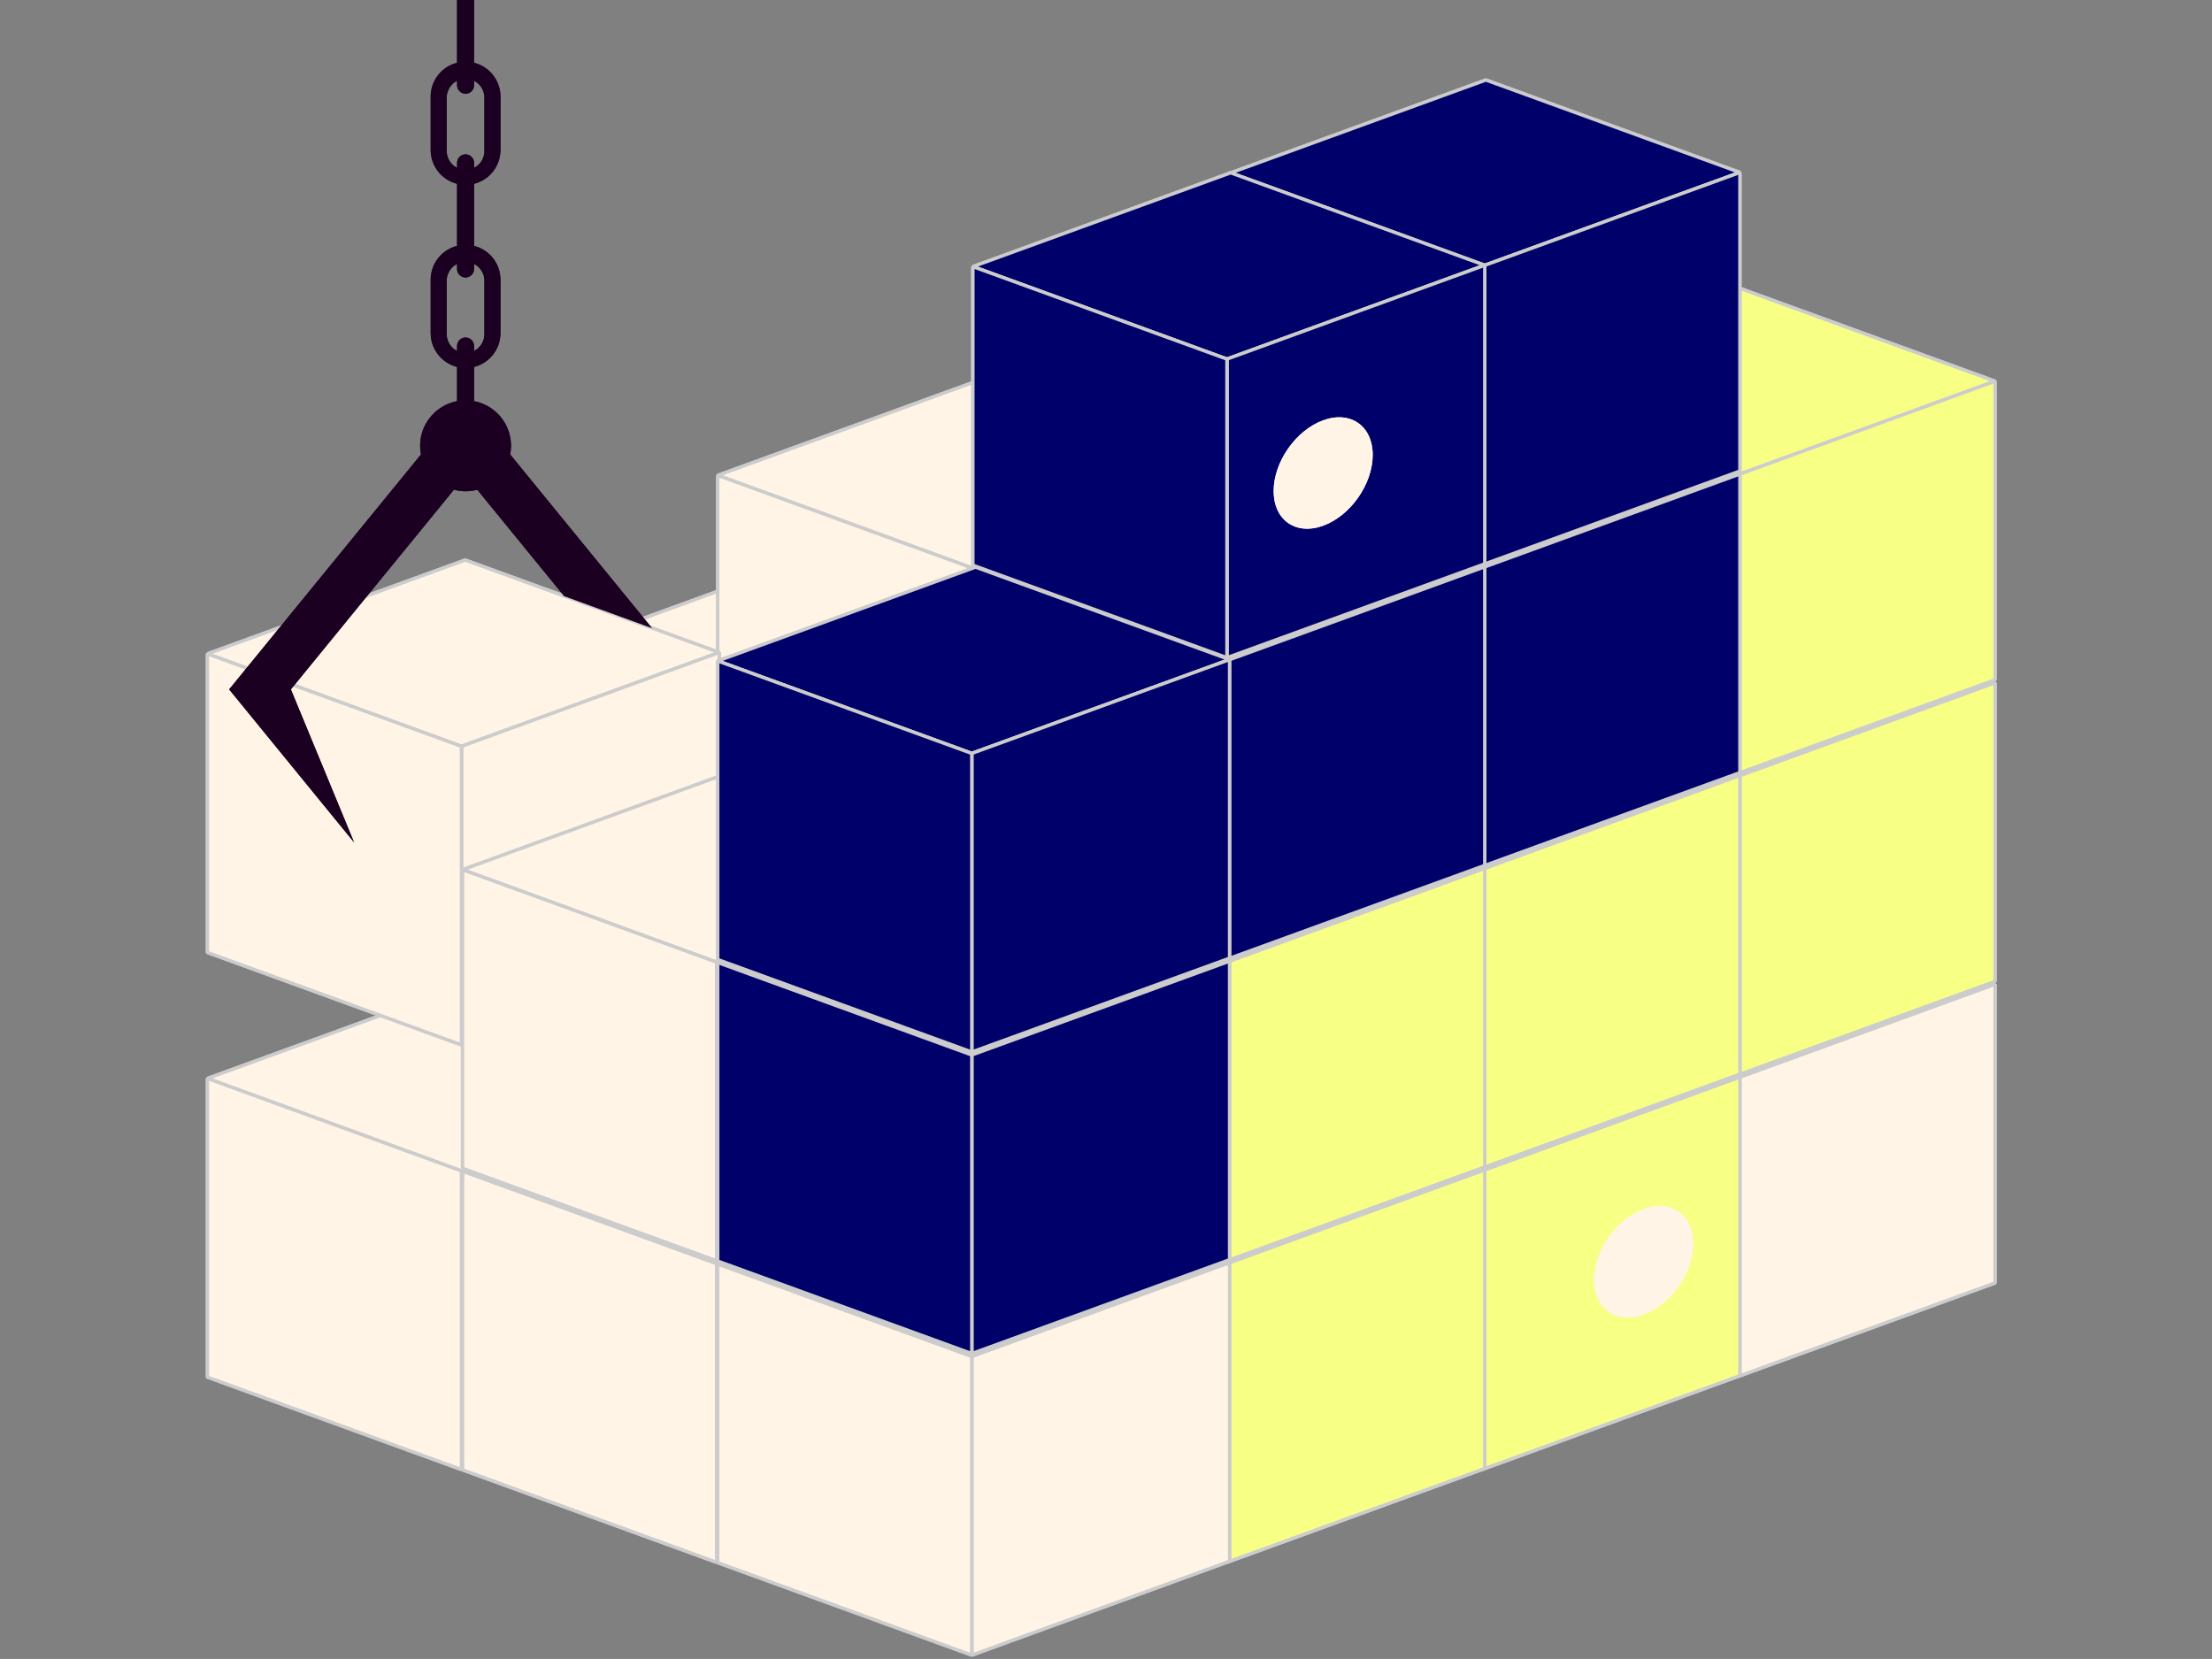 <?xml version="1.0" encoding="UTF-8" standalone="no"?>
<!DOCTYPE svg PUBLIC "-//W3C//DTD SVG 1.1//EN" "http://www.w3.org/Graphics/SVG/1.1/DTD/svg11.dtd">
<!-- Created with Vectornator (http://vectornator.io/) -->
<svg height="100%" stroke-miterlimit="10" style="fill-rule:nonzero;clip-rule:evenodd;stroke-linecap:round;stroke-linejoin:round;" version="1.1" viewBox="0 0 232.32 174.235" width="100%" xml:space="preserve" xmlns="http://www.w3.org/2000/svg" xmlns:vectornator="http://vectornator.io" xmlns:xlink="http://www.w3.org/1999/xlink">
<rect x="0" y="0" width="232.32" height="174.235" fill="#808080" stroke="none"/>
<defs/>
<clipPath id="ArtboardFrame">
<rect height="174.235" width="232.32" x="0" y="0"/>
</clipPath>
<g clip-path="url(#ArtboardFrame)" id="Untitled" vectornator:layerName="Untitled">
<path d="M48.582 71.855L75.263 81.567L102.341 71.711L75.659 61.999L48.582 71.855ZM75.38 49.928L102.063 59.64L129.139 49.784L102.457 40.072L75.38 49.928Z" fill="#fff4e6" fill-rule="nonzero" opacity="1" stroke="#cccccc" stroke-linecap="butt" stroke-linejoin="bevel" stroke-width="0.355"/>
<path d="M48.582 71.855L75.263 81.567L102.341 71.711L75.659 61.999L48.582 71.855ZM75.38 49.928L102.063 59.64L129.139 49.784L102.457 40.072L75.38 49.928Z" fill="#fff4e6" fill-rule="nonzero" opacity="1" stroke="#cccccc" stroke-linecap="butt" stroke-linejoin="bevel" stroke-width="0.355"/>
<path d="M75.38 49.928L102.063 59.64L102.063 90.999L75.38 81.289L75.38 49.928Z" fill="#fff4e6" fill-rule="nonzero" opacity="1" stroke="#cccccc" stroke-linecap="butt" stroke-linejoin="bevel" stroke-width="0.355"/>
<path d="M75.38 49.928L102.063 59.64L102.063 90.999L75.38 81.289L75.38 49.928Z" fill="#fff4e6" fill-rule="nonzero" opacity="1" stroke="#cccccc" stroke-linecap="butt" stroke-linejoin="bevel" stroke-width="0.355"/>
<path d="M21.784 113.269L48.465 122.983L75.543 113.127L48.859 103.415L21.784 113.269Z" fill="#fff4e6" fill-rule="nonzero" opacity="1" stroke="#cccccc" stroke-linecap="butt" stroke-linejoin="bevel" stroke-width="0.355"/>
<path d="M21.784 113.269L48.465 122.983L75.543 113.127L48.859 103.415L21.784 113.269Z" fill="#fff4e6" fill-rule="nonzero" opacity="1" stroke="#cccccc" stroke-linecap="butt" stroke-linejoin="bevel" stroke-width="0.355"/>
<path d="M21.784 113.269L48.465 122.983L48.465 154.342L21.784 144.631L21.784 113.269Z" fill="#fff4e6" fill-rule="nonzero" opacity="1" stroke="#cccccc" stroke-linecap="butt" stroke-linejoin="bevel" stroke-width="0.355"/>
<path d="M21.784 113.269L48.465 122.983L48.465 154.342L21.784 144.631L21.784 113.269Z" fill="#fff4e6" fill-rule="nonzero" opacity="1" stroke="#cccccc" stroke-linecap="butt" stroke-linejoin="bevel" stroke-width="0.355"/>
<path d="M21.784 68.671L48.465 78.385L75.543 68.529L48.859 58.817L21.784 68.671Z" fill="#fff4e6" fill-rule="nonzero" opacity="1" stroke="#cccccc" stroke-linecap="butt" stroke-linejoin="bevel" stroke-width="0.355"/>
<path d="M21.784 68.671L48.465 78.385L75.543 68.529L48.859 58.817L21.784 68.671Z" fill="#fff4e6" fill-rule="nonzero" opacity="1" stroke="#cccccc" stroke-linecap="butt" stroke-linejoin="bevel" stroke-width="0.355"/>
<path d="M48.465 78.385L48.465 109.744L75.543 99.89L75.543 68.529L48.465 78.385Z" fill="#fff4e6" fill-rule="nonzero" opacity="1" stroke="#cccccc" stroke-linecap="butt" stroke-linejoin="bevel" stroke-width="0.355"/>
<path d="M48.465 78.385L48.465 109.744L75.543 99.89L75.543 68.529L48.465 78.385Z" fill="#fff4e6" fill-rule="nonzero" opacity="1" stroke="#cccccc" stroke-linecap="butt" stroke-linejoin="bevel" stroke-width="0.355"/>
<path d="M21.784 68.671L48.465 78.385L48.465 109.744L21.784 100.034L21.784 68.671Z" fill="#fff4e6" fill-rule="nonzero" opacity="1" stroke="#cccccc" stroke-linecap="butt" stroke-linejoin="bevel" stroke-width="0.355"/>
<path d="M21.784 68.671L48.465 78.385L48.465 109.744L21.784 100.034L21.784 68.671Z" fill="#fff4e6" fill-rule="nonzero" opacity="1" stroke="#cccccc" stroke-linecap="butt" stroke-linejoin="bevel" stroke-width="0.355"/>
<path d="M48.897 41.997L48.854 42.05C46.236 42.073 44.125 44.202 44.123 46.82C44.124 47.126 44.155 47.432 44.214 47.733L24.068 72.405L37.185 88.467L30.547 72.405L47.674 51.431C48.074 51.539 48.486 51.594 48.901 51.595C49.315 51.595 49.727 51.541 50.127 51.434L59.242 62.597L68.458 65.951L53.583 47.733C53.642 47.432 53.671 47.127 53.671 46.822C53.67 44.204 51.561 42.075 48.944 42.05L48.901 41.998L48.897 41.997ZM52.559 29.494C52.6 28.159 51.911 26.907 50.761 26.227C49.611 25.548 48.183 25.548 47.033 26.227C45.883 26.907 45.194 28.159 45.235 29.494L45.235 35.094C45.296 37.073 46.917 38.646 48.897 38.646C50.877 38.646 52.499 37.073 52.559 35.094C52.559 35.094 52.559 29.494 52.559 29.494ZM50.878 29.49L50.878 35.091C50.878 36.185 49.991 37.071 48.897 37.071C47.803 37.071 46.916 36.185 46.916 35.091L46.916 29.49C46.916 28.396 47.803 27.509 48.897 27.509C49.992 27.509 50.879 28.396 50.878 29.49ZM52.559 10.26C52.6 8.925 51.911 7.673 50.761 6.994C49.611 6.314 48.183 6.314 47.033 6.994C45.883 7.673 45.194 8.925 45.235 10.26L45.235 15.862C45.296 17.841 46.917 19.414 48.897 19.414C50.877 19.414 52.499 17.841 52.559 15.862C52.559 15.862 52.559 10.26 52.559 10.26ZM50.878 10.257L50.878 15.859C50.878 16.953 49.991 17.839 48.897 17.839C47.803 17.839 46.916 16.953 46.916 15.859L46.916 10.257C46.916 9.162 47.803 8.275 48.897 8.275C49.992 8.275 50.879 9.162 50.878 10.257Z" fill="#1c0021" fill-rule="nonzero" opacity="1" stroke="none"/>
<path d="M48.897 41.997L48.854 42.05C46.236 42.073 44.125 44.202 44.123 46.82C44.124 47.126 44.155 47.432 44.214 47.733L24.068 72.405L37.185 88.467L30.547 72.405L47.674 51.431C48.074 51.539 48.486 51.594 48.901 51.595C49.315 51.595 49.727 51.541 50.127 51.434L59.242 62.597L68.458 65.951L53.583 47.733C53.642 47.432 53.671 47.127 53.671 46.822C53.67 44.204 51.561 42.075 48.944 42.05L48.901 41.998L48.897 41.997ZM52.559 29.494C52.6 28.159 51.911 26.907 50.761 26.227C49.611 25.548 48.183 25.548 47.033 26.227C45.883 26.907 45.194 28.159 45.235 29.494L45.235 35.094C45.296 37.073 46.917 38.646 48.897 38.646C50.877 38.646 52.499 37.073 52.559 35.094C52.559 35.094 52.559 29.494 52.559 29.494ZM50.878 29.49L50.878 35.091C50.878 36.185 49.991 37.071 48.897 37.071C47.803 37.071 46.916 36.185 46.916 35.091L46.916 29.49C46.916 28.396 47.803 27.509 48.897 27.509C49.992 27.509 50.879 28.396 50.878 29.49ZM52.559 10.26C52.6 8.925 51.911 7.673 50.761 6.994C49.611 6.314 48.183 6.314 47.033 6.994C45.883 7.673 45.194 8.925 45.235 10.26L45.235 15.862C45.296 17.841 46.917 19.414 48.897 19.414C50.877 19.414 52.499 17.841 52.559 15.862C52.559 15.862 52.559 10.26 52.559 10.26ZM50.878 10.257L50.878 15.859C50.878 16.953 49.991 17.839 48.897 17.839C47.803 17.839 46.916 16.953 46.916 15.859L46.916 10.257C46.916 9.162 47.803 8.275 48.897 8.275C49.992 8.275 50.879 9.162 50.878 10.257Z" fill="#1c0021" fill-rule="nonzero" opacity="1" stroke="none"/>
<path d="M49.789 17.104L49.789 28.25C49.789 28.743 49.39 29.142 48.897 29.142C48.405 29.142 48.005 28.743 48.005 28.25L48.005 17.104C48.005 16.612 48.405 16.212 48.897 16.212C49.39 16.212 49.789 16.612 49.789 17.104ZM49.789 36.338L49.789 47.484C49.789 47.976 49.39 48.376 48.897 48.376C48.405 48.376 48.005 47.976 48.005 47.484L48.005 36.338C48.005 35.845 48.405 35.446 48.897 35.446C49.39 35.446 49.789 35.845 49.789 36.338ZM49.789-2.193L49.789 8.953C49.789 9.446 49.39 9.845 48.897 9.845C48.405 9.845 48.005 9.446 48.005 8.953L48.005-2.193C48.005-2.686 48.405-3.085 48.897-3.085C49.39-3.085 49.789-2.686 49.789-2.193Z" fill="#1c0021" fill-rule="nonzero" opacity="1" stroke="none"/>
<path d="M49.789 17.104L49.789 28.25C49.789 28.743 49.39 29.142 48.897 29.142C48.405 29.142 48.005 28.743 48.005 28.25L48.005 17.104C48.005 16.612 48.405 16.212 48.897 16.212C49.39 16.212 49.789 16.612 49.789 17.104ZM49.789 36.338L49.789 47.484C49.789 47.976 49.39 48.376 48.897 48.376C48.405 48.376 48.005 47.976 48.005 47.484L48.005 36.338C48.005 35.845 48.405 35.446 48.897 35.446C49.39 35.446 49.789 35.845 49.789 36.338ZM49.789-2.193L49.789 8.953C49.789 9.446 49.39 9.845 48.897 9.845C48.405 9.845 48.005 9.446 48.005 8.953L48.005-2.193C48.005-2.686 48.405-3.085 48.897-3.085C49.39-3.085 49.789-2.686 49.789-2.193Z" fill="#1c0021" fill-rule="nonzero" opacity="1" stroke="none"/>
<path d="M48.58 123.015L75.263 132.727L75.263 164.088L48.582 154.376L48.58 123.015Z" fill="#fff4e6" fill-rule="nonzero" opacity="1" stroke="#cccccc" stroke-linecap="butt" stroke-linejoin="bevel" stroke-width="0.355"/>
<path d="M48.58 123.015L75.263 132.727L75.263 164.088L48.582 154.376L48.58 123.015Z" fill="#fff4e6" fill-rule="nonzero" opacity="1" stroke="#cccccc" stroke-linecap="butt" stroke-linejoin="bevel" stroke-width="0.355"/>
<path d="M48.58 91.344L75.263 101.056L102.341 91.2L75.659 81.49L48.58 91.344Z" fill="#fff4e6" fill-rule="nonzero" opacity="1" stroke="#cccccc" stroke-linecap="butt" stroke-linejoin="bevel" stroke-width="0.355"/>
<path d="M48.58 91.344L75.263 101.056L102.341 91.2L75.659 81.49L48.58 91.344Z" fill="#fff4e6" fill-rule="nonzero" opacity="1" stroke="#cccccc" stroke-linecap="butt" stroke-linejoin="bevel" stroke-width="0.355"/>
<path d="M48.58 91.344L75.263 101.056L75.263 132.417L48.582 122.705L48.58 91.344Z" fill="#fff4e6" fill-rule="nonzero" opacity="1" stroke="#cccccc" stroke-linecap="butt" stroke-linejoin="bevel" stroke-width="0.355"/>
<path d="M48.58 91.344L75.263 101.056L75.263 132.417L48.582 122.705L48.58 91.344Z" fill="#fff4e6" fill-rule="nonzero" opacity="1" stroke="#cccccc" stroke-linecap="butt" stroke-linejoin="bevel" stroke-width="0.355"/>
<path d="M182.459 113.236L182.459 144.597L209.535 134.743L209.535 103.382L182.459 113.236Z" fill="#fff4e6" fill-rule="nonzero" opacity="1" stroke="#cccccc" stroke-linecap="butt" stroke-linejoin="bevel" stroke-width="0.355"/>
<path d="M182.459 113.236L182.459 144.597L209.535 134.743L209.535 103.382L182.459 113.236Z" fill="#fff4e6" fill-rule="nonzero" opacity="1" stroke="#cccccc" stroke-linecap="butt" stroke-linejoin="bevel" stroke-width="0.355"/>
<path d="M155.659 122.983L155.659 154.342L182.737 144.487L182.737 113.127L155.659 122.983Z" fill="#f7ff85" fill-rule="nonzero" opacity="1" stroke="#cccccc" stroke-linecap="butt" stroke-linejoin="bevel" stroke-width="0.355"/>
<path d="M155.659 122.983L155.659 154.342L182.737 144.487L182.737 113.127L155.659 122.983Z" fill="#f7ff85" fill-rule="nonzero" opacity="1" stroke="#cccccc" stroke-linecap="butt" stroke-linejoin="bevel" stroke-width="0.355"/>
<path d="M177.829 130.628C177.83 133.685 175.501 137.01 172.628 138.055C169.758 139.099 167.431 137.47 167.429 134.415C167.428 131.359 169.756 128.033 172.628 126.988C175.501 125.942 177.829 127.573 177.829 130.629L177.829 130.628Z" fill="#fff4e6" fill-rule="nonzero" opacity="1" stroke="none"/>
<path d="M177.829 130.628C177.83 133.685 175.501 137.01 172.628 138.055C169.758 139.099 167.431 137.47 167.429 134.415C167.428 131.359 169.756 128.033 172.628 126.988C175.501 125.942 177.829 127.573 177.829 130.629L177.829 130.628Z" fill="#fff4e6" fill-rule="nonzero" opacity="1" stroke="none"/>
<path d="M128.861 132.727L128.861 164.088L155.939 154.232L155.939 122.871L128.861 132.727Z" fill="#f7ff85" fill-rule="nonzero" opacity="1" stroke="#cccccc" stroke-linecap="butt" stroke-linejoin="bevel" stroke-width="0.355"/>
<path d="M128.861 132.727L128.861 164.088L155.939 154.232L155.939 122.871L128.861 132.727Z" fill="#f7ff85" fill-rule="nonzero" opacity="1" stroke="#cccccc" stroke-linecap="butt" stroke-linejoin="bevel" stroke-width="0.355"/>
<path d="M102.063 142.472L102.063 173.833L129.139 163.977L129.139 132.617L102.063 142.472Z" fill="#fff4e6" fill-rule="nonzero" opacity="1" stroke="#cccccc" stroke-linecap="butt" stroke-linejoin="bevel" stroke-width="0.355"/>
<path d="M102.063 142.472L102.063 173.833L129.139 163.977L129.139 132.617L102.063 142.472Z" fill="#fff4e6" fill-rule="nonzero" opacity="1" stroke="#cccccc" stroke-linecap="butt" stroke-linejoin="bevel" stroke-width="0.355"/>
<path d="M75.38 132.76L102.063 142.472L102.063 173.833L75.38 164.121L75.38 132.76Z" fill="#fff4e6" fill-rule="nonzero" opacity="1" stroke="#cccccc" stroke-linecap="butt" stroke-linejoin="bevel" stroke-width="0.355"/>
<path d="M75.38 132.76L102.063 142.472L102.063 173.833L75.38 164.121L75.38 132.76Z" fill="#fff4e6" fill-rule="nonzero" opacity="1" stroke="#cccccc" stroke-linecap="butt" stroke-linejoin="bevel" stroke-width="0.355"/>
<path d="M182.459 81.567L182.459 112.926L209.535 103.071L209.535 71.711L182.459 81.567Z" fill="#f7ff85" fill-rule="nonzero" opacity="1" stroke="#cccccc" stroke-linecap="butt" stroke-linejoin="bevel" stroke-width="0.355"/>
<path d="M182.459 81.567L182.459 112.926L209.535 103.071L209.535 71.711L182.459 81.567Z" fill="#f7ff85" fill-rule="nonzero" opacity="1" stroke="#cccccc" stroke-linecap="butt" stroke-linejoin="bevel" stroke-width="0.355"/>
<path d="M155.776 40.184L182.459 49.895L209.535 40.039L182.853 30.327L155.776 40.184Z" fill="#f7ff85" fill-rule="nonzero" opacity="1" stroke="#cccccc" stroke-linecap="butt" stroke-linejoin="bevel" stroke-width="0.355"/>
<path d="M155.776 40.184L182.459 49.895L209.535 40.039L182.853 30.327L155.776 40.184Z" fill="#f7ff85" fill-rule="nonzero" opacity="1" stroke="#cccccc" stroke-linecap="butt" stroke-linejoin="bevel" stroke-width="0.355"/>
<path d="M182.459 49.895L182.459 81.255L209.535 71.4L209.535 40.039L182.459 49.895ZM155.659 91.311L155.659 122.67L182.737 112.816L182.737 81.455L155.659 91.311Z" fill="#f7ff85" fill-rule="nonzero" opacity="1" stroke="#cccccc" stroke-linecap="butt" stroke-linejoin="bevel" stroke-width="0.355"/>
<path d="M182.459 49.895L182.459 81.255L209.535 71.4L209.535 40.039L182.459 49.895ZM155.659 91.311L155.659 122.67L182.737 112.816L182.737 81.455L155.659 91.311Z" fill="#f7ff85" fill-rule="nonzero" opacity="1" stroke="#cccccc" stroke-linecap="butt" stroke-linejoin="bevel" stroke-width="0.355"/>
<path d="M155.659 59.64L155.659 90.999L182.737 81.145L182.737 49.784L155.659 59.64Z" fill="#00006b" fill-rule="nonzero" opacity="1" stroke="#cccccc" stroke-linecap="butt" stroke-linejoin="bevel" stroke-width="0.355"/>
<path d="M155.659 59.64L155.659 90.999L182.737 81.145L182.737 49.784L155.659 59.64Z" fill="#00006b" fill-rule="nonzero" opacity="1" stroke="#cccccc" stroke-linecap="butt" stroke-linejoin="bevel" stroke-width="0.355"/>
<path d="M128.978 18.257L155.659 27.969L182.737 18.113L156.055 8.402L128.978 18.257Z" fill="#00006b" fill-rule="nonzero" opacity="1" stroke="#cccccc" stroke-linecap="butt" stroke-linejoin="bevel" stroke-width="0.355"/>
<path d="M128.978 18.257L155.659 27.969L182.737 18.113L156.055 8.402L128.978 18.257Z" fill="#00006b" fill-rule="nonzero" opacity="1" stroke="#cccccc" stroke-linecap="butt" stroke-linejoin="bevel" stroke-width="0.355"/>
<path d="M155.659 27.967L155.659 59.328L182.737 49.474L182.737 18.113L155.659 27.967Z" fill="#00006b" fill-rule="nonzero" opacity="1" stroke="#cccccc" stroke-linecap="butt" stroke-linejoin="bevel" stroke-width="0.355"/>
<path d="M155.659 27.967L155.659 59.328L182.737 49.474L182.737 18.113L155.659 27.967Z" fill="#00006b" fill-rule="nonzero" opacity="1" stroke="#cccccc" stroke-linecap="butt" stroke-linejoin="bevel" stroke-width="0.355"/>
<path d="M128.861 101.056L128.861 132.417L155.939 122.561L155.939 91.2L128.861 101.056Z" fill="#f7ff85" fill-rule="nonzero" opacity="1" stroke="#cccccc" stroke-linecap="butt" stroke-linejoin="bevel" stroke-width="0.355"/>
<path d="M128.861 101.056L128.861 132.417L155.939 122.561L155.939 91.2L128.861 101.056Z" fill="#f7ff85" fill-rule="nonzero" opacity="1" stroke="#cccccc" stroke-linecap="butt" stroke-linejoin="bevel" stroke-width="0.355"/>
<path d="M128.861 69.385L128.861 100.746L155.939 90.889L155.939 59.529L128.861 69.385ZM102.063 110.801L102.063 142.161L129.139 132.305L129.139 100.946L102.063 110.801Z" fill="#00006b" fill-rule="nonzero" opacity="1" stroke="#cccccc" stroke-linecap="butt" stroke-linejoin="bevel" stroke-width="0.355"/>
<path d="M128.861 69.385L128.861 100.746L155.939 90.889L155.939 59.529L128.861 69.385ZM102.063 110.801L102.063 142.161L129.139 132.305L129.139 100.946L102.063 110.801Z" fill="#00006b" fill-rule="nonzero" opacity="1" stroke="#cccccc" stroke-linecap="butt" stroke-linejoin="bevel" stroke-width="0.355"/>
<path d="M75.38 101.09L102.063 110.801L102.063 142.161L75.38 132.449L75.38 101.09ZM75.38 69.417L102.063 79.129L129.139 69.275L102.457 59.563L75.38 69.417Z" fill="#00006b" fill-rule="nonzero" opacity="1" stroke="#cccccc" stroke-linecap="butt" stroke-linejoin="bevel" stroke-width="0.355"/>
<path d="M75.38 101.09L102.063 110.801L102.063 142.161L75.38 132.449L75.38 101.09ZM75.38 69.417L102.063 79.129L129.139 69.275L102.457 59.563L75.38 69.417Z" fill="#00006b" fill-rule="nonzero" opacity="1" stroke="#cccccc" stroke-linecap="butt" stroke-linejoin="bevel" stroke-width="0.355"/>
<path d="M102.063 79.129L102.063 110.49L129.139 100.634L129.139 69.275L102.063 79.129Z" fill="#00006b" fill-rule="nonzero" opacity="1" stroke="#cccccc" stroke-linecap="butt" stroke-linejoin="bevel" stroke-width="0.355"/>
<path d="M102.063 79.129L102.063 110.49L129.139 100.634L129.139 69.275L102.063 79.129Z" fill="#00006b" fill-rule="nonzero" opacity="1" stroke="#cccccc" stroke-linecap="butt" stroke-linejoin="bevel" stroke-width="0.355"/>
<path d="M75.38 69.417L102.063 79.129L102.063 110.49L75.38 100.778L75.38 69.417ZM102.179 28.002L128.861 37.714L155.939 27.857L129.255 18.147L102.179 28.002Z" fill="#00006b" fill-rule="nonzero" opacity="1" stroke="#cccccc" stroke-linecap="butt" stroke-linejoin="bevel" stroke-width="0.355"/>
<path d="M75.38 69.417L102.063 79.129L102.063 110.49L75.38 100.778L75.38 69.417ZM102.179 28.002L128.861 37.714L155.939 27.857L129.255 18.147L102.179 28.002Z" fill="#00006b" fill-rule="nonzero" opacity="1" stroke="#cccccc" stroke-linecap="butt" stroke-linejoin="bevel" stroke-width="0.355"/>
<path d="M128.861 37.714L128.861 69.074L155.939 59.218L155.939 27.857L128.861 37.714Z" fill="#00006b" fill-rule="nonzero" opacity="1" stroke="#cccccc" stroke-linecap="butt" stroke-linejoin="bevel" stroke-width="0.355"/>
<path d="M128.861 37.714L128.861 69.074L155.939 59.218L155.939 27.857L128.861 37.714Z" fill="#00006b" fill-rule="nonzero" opacity="1" stroke="#cccccc" stroke-linecap="butt" stroke-linejoin="bevel" stroke-width="0.355"/>
<path d="M102.179 28.002L128.861 37.714L128.861 69.074L102.179 59.362L102.179 28.002Z" fill="#00006b" fill-rule="nonzero" opacity="1" stroke="#cccccc" stroke-linecap="butt" stroke-linejoin="bevel" stroke-width="0.355"/>
<path d="M102.179 28.002L128.861 37.714L128.861 69.074L102.179 59.362L102.179 28.002Z" fill="#00006b" fill-rule="nonzero" opacity="1" stroke="#cccccc" stroke-linecap="butt" stroke-linejoin="bevel" stroke-width="0.355"/>
<path d="M144.17 47.786C144.171 50.843 141.842 54.168 138.969 55.213C136.097 56.258 133.768 54.628 133.768 51.571C133.768 48.515 136.097 45.189 138.969 44.144C141.841 43.099 144.17 44.729 144.17 47.786Z" fill="#fff4e6" fill-rule="nonzero" opacity="1" stroke="none"/>
<path d="M144.17 47.786C144.171 50.843 141.842 54.168 138.969 55.213C136.097 56.258 133.768 54.628 133.768 51.571C133.768 48.515 136.097 45.189 138.969 44.144C141.841 43.099 144.17 44.729 144.17 47.786Z" fill="#fff4e6" fill-rule="nonzero" opacity="1" stroke="none"/>
</g>
</svg>
